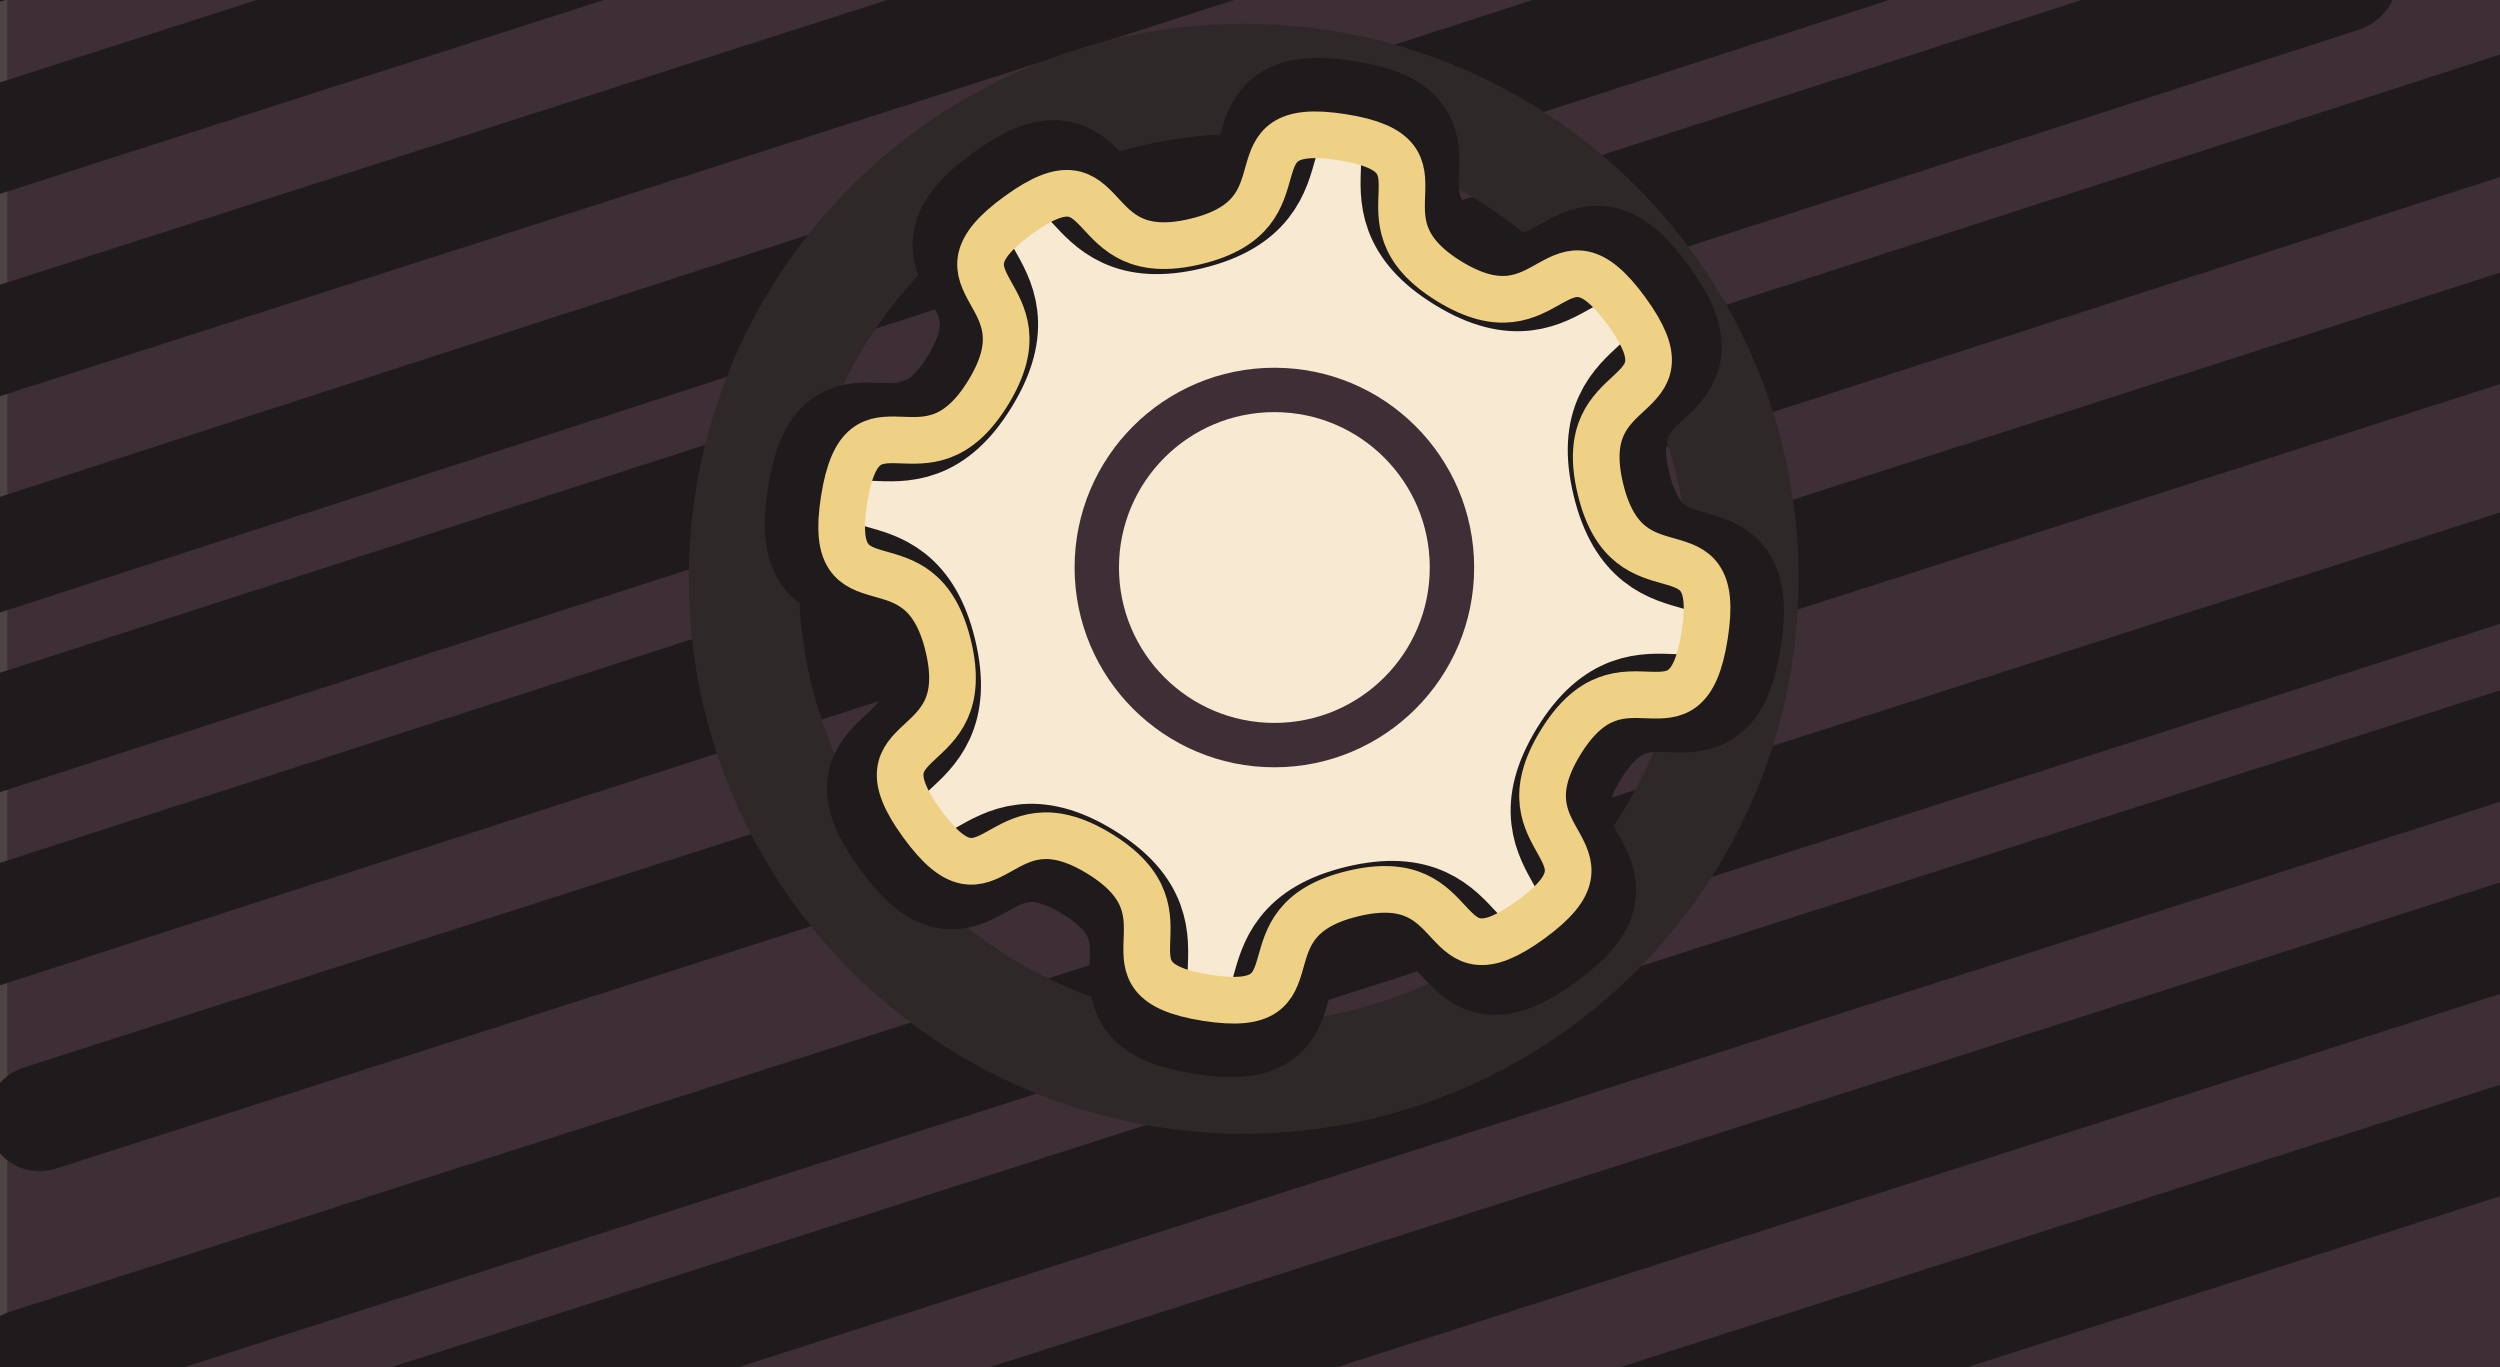 <?xml version="1.0" encoding="UTF-8" standalone="no"?>
<svg
   xmlns:dc="http://purl.org/dc/elements/1.1/"
   xmlns:cc="http://creativecommons.org/ns#"
   xmlns:rdf="http://www.w3.org/1999/02/22-rdf-syntax-ns#"
   xmlns:svg="http://www.w3.org/2000/svg"
   xmlns="http://www.w3.org/2000/svg"
   xmlns:sodipodi="http://sodipodi.sourceforge.net/DTD/sodipodi-0.dtd"
   xmlns:inkscape="http://www.inkscape.org/namespaces/inkscape"
   version="1.1"
   id="Layer_1"
   x="0px"
   y="0px"
   viewBox="0 0 1280 700"
   xml:space="preserve"
   sodipodi:docname="tecnica.svg"
   width="1280"
   height="700"
   inkscape:version="1.0.2-2 (e86c870879, 2021-01-15)"><rect x="0" y="0" width="1280" height="700" fill="#808080" stroke="none"/><defs
   id="defs124" /><sodipodi:namedview
   pagecolor="#ffffff"
   bordercolor="#666666"
   borderopacity="1"
   objecttolerance="10"
   gridtolerance="10"
   guidetolerance="10"
   inkscape:pageopacity="0"
   inkscape:pageshadow="2"
   inkscape:window-width="1366"
   inkscape:window-height="705"
   id="namedview122"
   showgrid="false"
   inkscape:zoom="0.41986485"
   inkscape:cx="641.76355"
   inkscape:cy="367.98525"
   inkscape:window-x="-8"
   inkscape:window-y="-8"
   inkscape:window-maximized="1"
   inkscape:current-layer="Layer_1"
   showguides="false"
   inkscape:snap-global="true" />










<path
   style="fill:none;stroke:#1f1a1b;stroke-width:54.312;stroke-linecap:round;stroke-linejoin:miter;stroke-miterlimit:4;stroke-dasharray:none;stroke-opacity:1"
   d="M 768.078,-365.284 -674.267,97.7"
   id="path1159-9" /><rect
   style="opacity:1;fill:#3d2f35;fill-opacity:1;fill-rule:evenodd;stroke:#4f4444;stroke-width:4.644;stroke-linejoin:round;paint-order:stroke fill markers"
   id="rect978"
   width="1302.07"
   height="728.729"
   x="1.442"
   y="-19.372" /><path
   style="fill:none;stroke:#1f1a1b;stroke-width:54.312;stroke-linecap:round;stroke-linejoin:miter;stroke-miterlimit:4;stroke-dasharray:none;stroke-opacity:1"
   d="M 1462.616,109.509 20.271,572.494"
   id="path1159-2-7" /><path
   style="fill:none;stroke:#1f1a1b;stroke-width:59.62;stroke-linecap:round;stroke-linejoin:miter;stroke-miterlimit:4;stroke-dasharray:none;stroke-opacity:1"
   d="M 1374.22,28.803 -203.339,538.878"
   id="path1159-3-5" /><path
   style="fill:none;stroke:#1f1a1b;stroke-width:56.311;stroke-linecap:round;stroke-linejoin:miter;stroke-miterlimit:4;stroke-dasharray:none;stroke-opacity:1"
   d="M 1088.611,-68.952 -399.37,413.47"
   id="path1159-7" />
<g
   id="g91">
</g>
<g
   id="g93">
</g>
<g
   id="g95">
</g>
<g
   id="g97">
</g>
<g
   id="g99">
</g>
<g
   id="g101">
</g>
<g
   id="g103">
</g>
<g
   id="g105">
</g>
<g
   id="g107">
</g>
<g
   id="g109">
</g>
<g
   id="g111">
</g>
<g
   id="g113">
</g>
<g
   id="g115">
</g>
<g
   id="g117">
</g>
<g
   id="g119">
</g>
<path
   style="fill:none;stroke:#1f1a1b;stroke-width:54.312;stroke-linecap:round;stroke-linejoin:miter;stroke-miterlimit:4;stroke-dasharray:none;stroke-opacity:1"
   d="M 826.697,-293.001 -615.648,169.983"
   id="path1159-1-58" /><path
   style="fill:none;stroke:#1f1a1b;stroke-width:54.312;stroke-linecap:round;stroke-linejoin:miter;stroke-miterlimit:4;stroke-dasharray:none;stroke-opacity:1"
   d="M 1455.666,234.493 13.321,697.478"
   id="path1159" /><path
   style="fill:none;stroke:#1f1a1b;stroke-width:54.312;stroke-linecap:round;stroke-linejoin:miter;stroke-miterlimit:4;stroke-dasharray:none;stroke-opacity:1"
   d="M 962.455,-238.222 -479.89,224.763"
   id="path1159-3-2" /><path
   style="fill:none;stroke:#1f1a1b;stroke-width:54.312;stroke-linecap:round;stroke-linejoin:miter;stroke-miterlimit:4;stroke-dasharray:none;stroke-opacity:1"
   d="M 1514.285,306.776 71.94,769.761"
   id="path1159-1" /><path
   style="fill:none;stroke:#1f1a1b;stroke-width:54.312;stroke-linecap:round;stroke-linejoin:miter;stroke-miterlimit:4;stroke-dasharray:none;stroke-opacity:1"
   d="M 1188.718,-207.26 -253.627,255.725"
   id="path1159-2-2" /><path
   style="fill:none;stroke:#1f1a1b;stroke-width:58.134;stroke-linecap:round;stroke-linejoin:miter;stroke-miterlimit:4;stroke-dasharray:none;stroke-opacity:1"
   d="M 1198.716,-12.429 -339.839,484.841"
   id="path1159-1-5" /><circle
   style="opacity:1;fill:none;fill-opacity:1;fill-rule:evenodd;stroke:#2f2829;stroke-width:56.346;stroke-linecap:round;stroke-linejoin:round;stroke-miterlimit:4;stroke-dasharray:none;stroke-opacity:1;paint-order:stroke fill markers"
   id="path1109"
   r="255.99"
   cy="296.314"
   cx="636.759" /><g
   id="g1433"><path
     sodipodi:type="star"
     style="fill:#f8e9d3;fill-opacity:1;fill-rule:evenodd;stroke:#1f1a1b;stroke-width:50.3;stroke-linecap:round;stroke-linejoin:miter;stroke-miterlimit:4;stroke-dasharray:none;stroke-opacity:1;paint-order:stroke fill markers"
     id="path1335"
     sodipodi:sides="8"
     sodipodi:cx="652.47768"
     sodipodi:cy="290.5697"
     sodipodi:r1="182.74014"
     sodipodi:r2="237.32486"
     sodipodi:arg1="0.54902514"
     sodipodi:arg2="0.94172422"
     inkscape:flatsided="false"
     inkscape:rounded="0.67"
     inkscape:randomized="0"
     inkscape:transform-center-x="3.0168292"
     inkscape:transform-center-y="-56.699388"
     d="m 808.361,385.934 c -34.226,55.946 36.787,57.941 -16.243,96.531 -53.03,38.59 -33.086,-29.594 -96.847,-14.236 -63.761,15.359 -14.958,66.983 -79.743,56.772 -64.785,-10.211 -2.469,-44.322 -58.415,-78.547 -55.946,-34.226 -57.941,36.787 -96.531,-16.243 -38.59,-53.03 29.594,-33.086 14.236,-96.847 -15.358,-63.761 -66.983,-14.958 -56.772,-79.743 10.211,-64.785 44.322,-2.469 78.547,-58.415 34.226,-55.946 -36.787,-57.941 16.243,-96.531 53.03,-38.59 33.086,29.594 96.847,14.236 63.761,-15.359 14.958,-66.983 79.743,-56.772 64.785,10.211 2.469,44.322 58.415,78.547 55.946,34.226 57.941,-36.787 96.531,16.243 38.59,53.03 -29.594,33.086 -14.236,96.847 15.359,63.761 66.983,14.958 56.772,79.743 -10.211,64.785 -44.322,2.469 -78.547,58.415 z" /><g
     id="g1361"
     transform="translate(-933.747,185.774)"><circle
       style="opacity:1;fill:none;fill-opacity:1;fill-rule:evenodd;stroke:#3d2f35;stroke-width:22.723;stroke-linecap:round;stroke-linejoin:round;stroke-miterlimit:4;stroke-dasharray:none;stroke-opacity:1;paint-order:stroke fill markers"
       id="path1337"
       cx="1586.225"
       cy="104.796"
       r="90.926" /><path
       sodipodi:type="star"
       style="fill:none;fill-opacity:1;fill-rule:evenodd;stroke:#efd186;stroke-width:23.891;stroke-linecap:round;stroke-linejoin:miter;stroke-miterlimit:4;stroke-dasharray:none;stroke-opacity:1;paint-order:stroke fill markers"
       id="path1335-4"
       sodipodi:sides="8"
       sodipodi:cx="1586.2247"
       sodipodi:cy="104.79563"
       sodipodi:r1="171.72754"
       sodipodi:r2="223.02278"
       sodipodi:arg1="0.54902514"
       sodipodi:arg2="0.94172422"
       inkscape:flatsided="false"
       inkscape:rounded="0.67"
       inkscape:randomized="0"
       inkscape:transform-center-x="2.8349823"
       inkscape:transform-center-y="-53.28246"
       d="m 1732.714,194.413 c -32.163,52.574 34.57,54.449 -15.264,90.713 -49.834,36.264 -31.092,-27.811 -91.011,-13.378 -59.919,14.433 -14.056,62.946 -74.937,53.351 -60.881,-9.596 -2.32,-41.651 -54.895,-73.814 -52.575,-32.163 -54.449,34.57 -90.713,-15.264 -36.264,-49.834 27.811,-31.092 13.378,-91.011 -14.433,-59.919 -62.946,-14.056 -53.351,-74.937 9.596,-60.881 41.651,-2.32 73.814,-54.895 32.163,-52.574 -34.57,-54.449 15.264,-90.713 49.834,-36.264 31.092,27.811 91.011,13.378 59.919,-14.433 14.056,-62.946 74.937,-53.351 60.881,9.596 2.32,41.651 54.895,73.814 52.574,32.163 54.449,-34.57 90.713,15.264 36.264,49.834 -27.811,31.092 -13.378,91.011 14.433,59.919 62.946,14.056 53.351,74.937 -9.596,60.881 -41.651,2.32 -73.814,54.895 z" /></g></g><path
   style="fill:none;stroke:#1f1a1b;stroke-width:54.312;stroke-linecap:round;stroke-linejoin:miter;stroke-miterlimit:4;stroke-dasharray:none;stroke-opacity:1"
   d="M 1650.043,361.556 207.698,824.54"
   id="path1159-3" /><path
   style="fill:none;stroke:#1f1a1b;stroke-width:54.312;stroke-linecap:round;stroke-linejoin:miter;stroke-miterlimit:4;stroke-dasharray:none;stroke-opacity:1"
   d="M 1876.306,392.518 433.961,855.503"
   id="path1159-2" /></svg>
